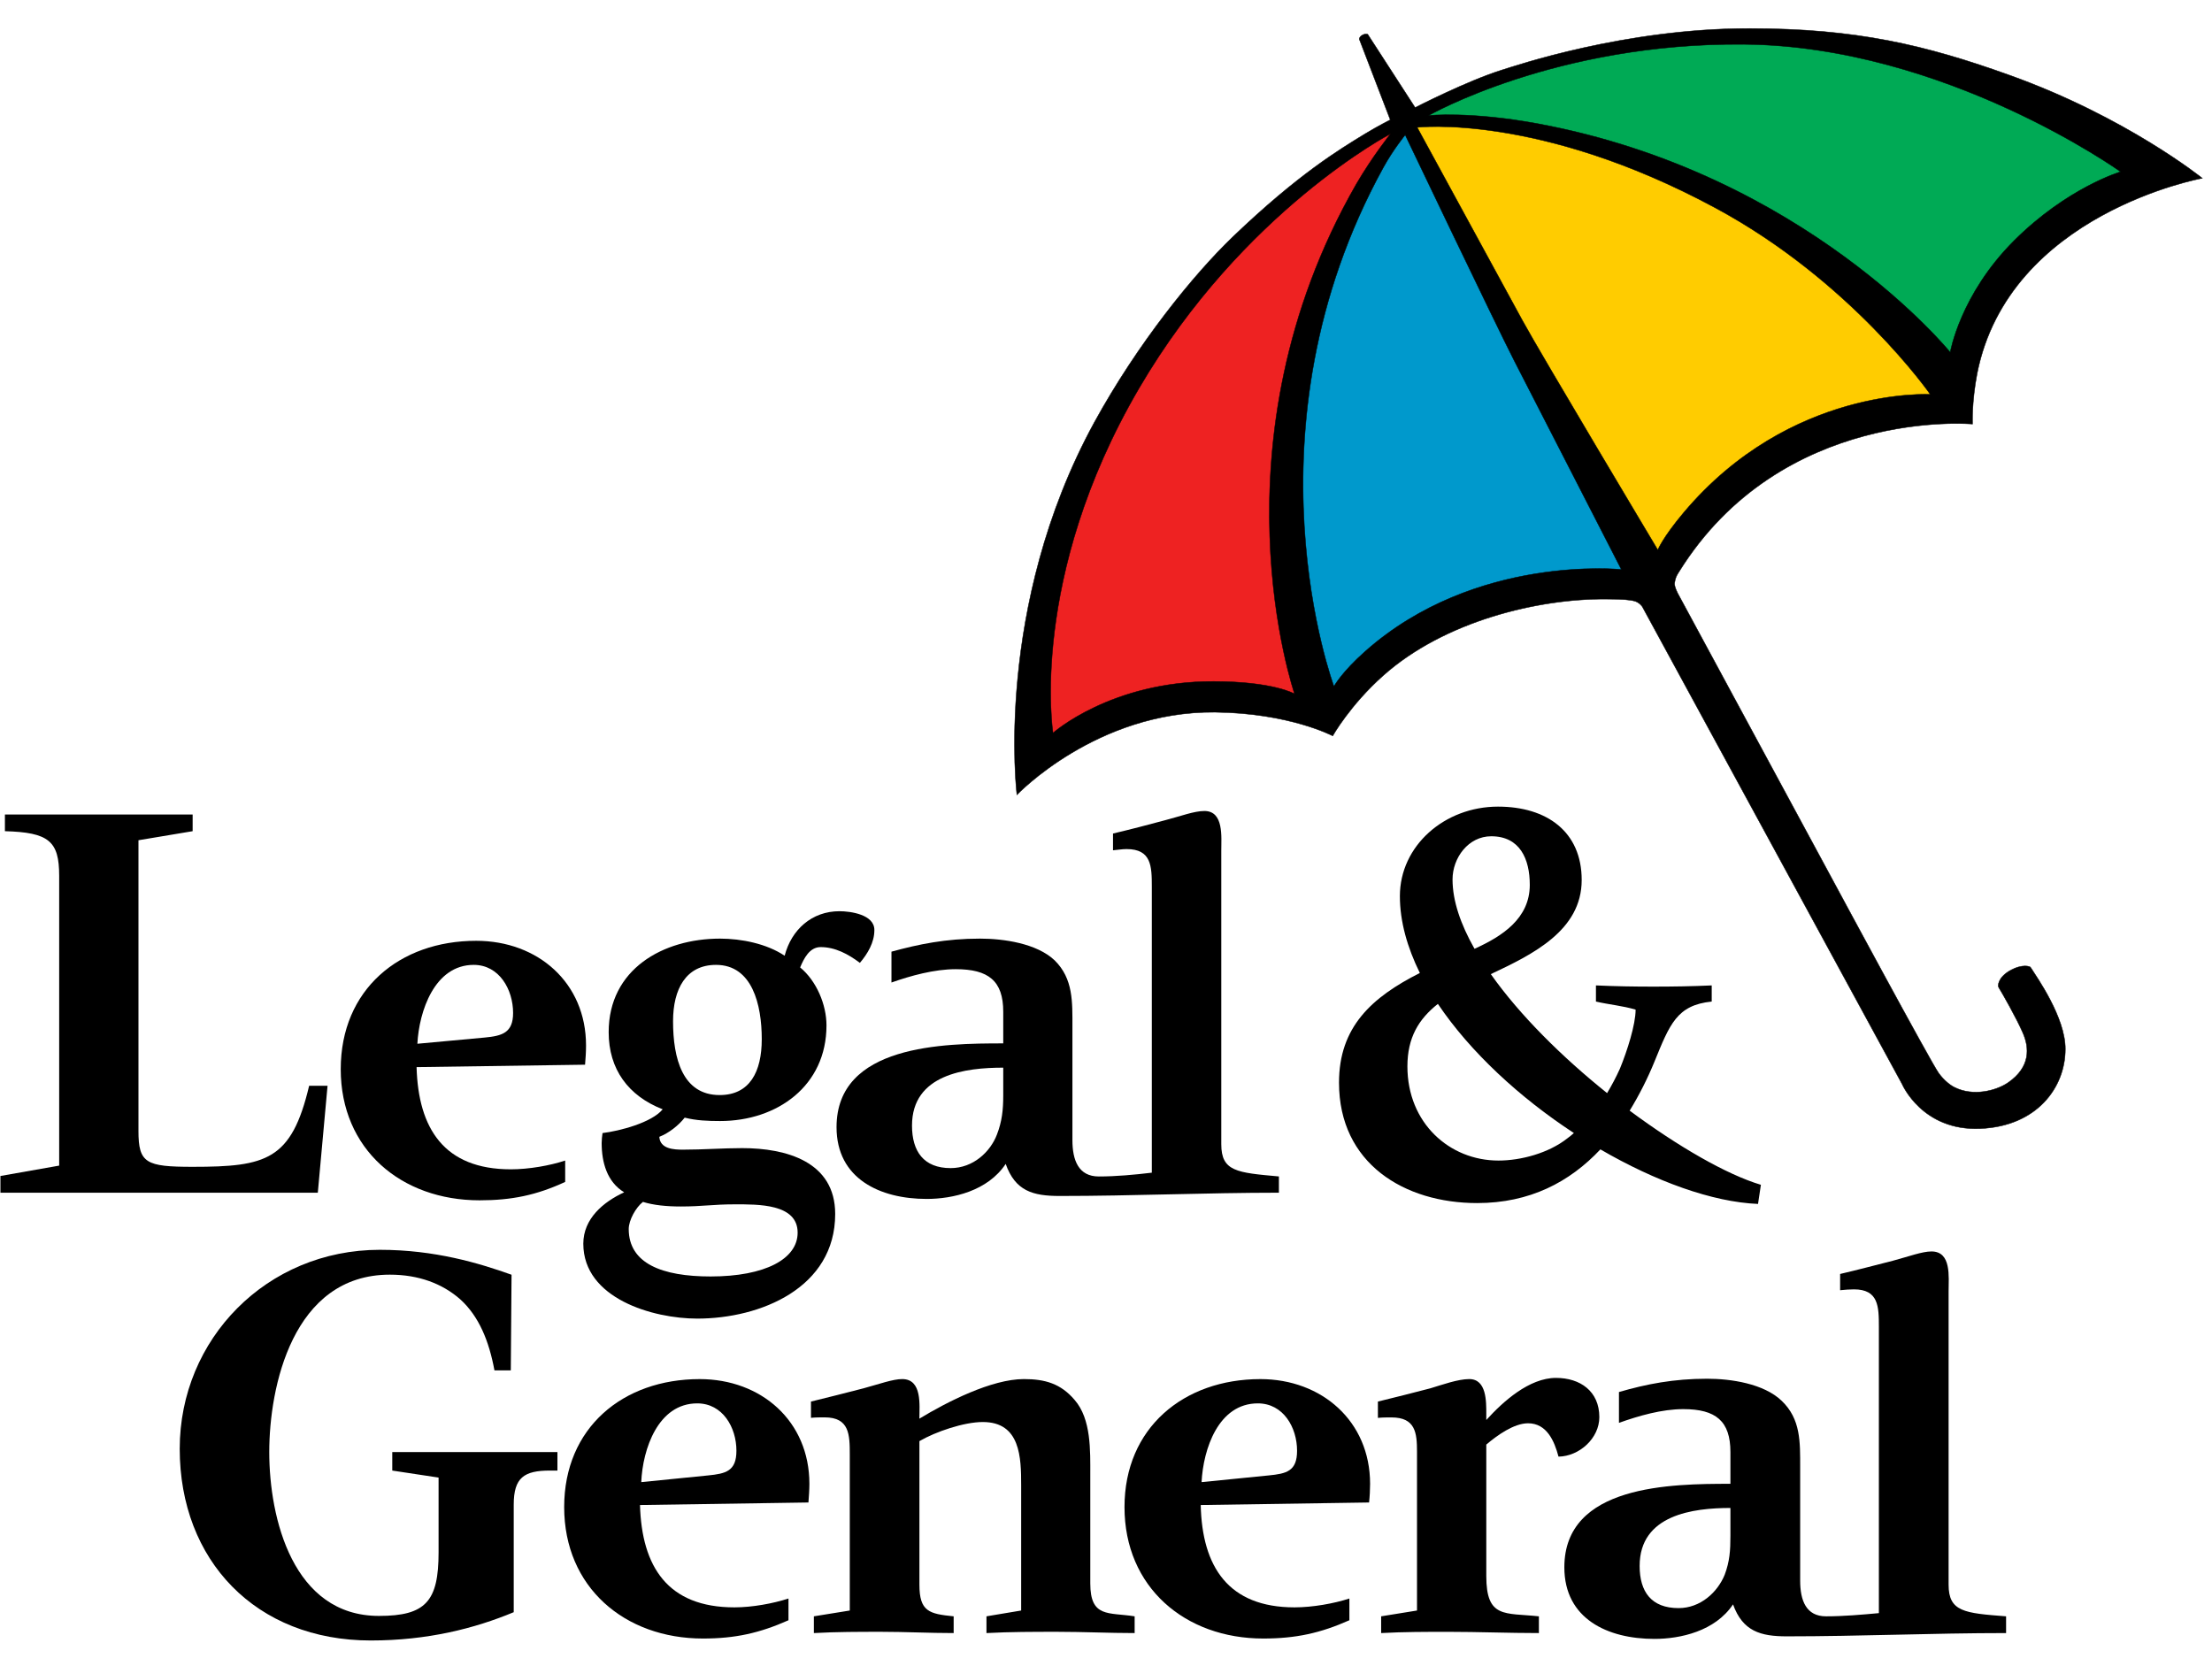<svg width="77" height="58" viewBox="0 0 77 58" fill="none" xmlns="http://www.w3.org/2000/svg">
<path d="M49.662 3.904C49.606 3.935 49.58 4.003 49.599 4.063C49.619 4.123 49.679 4.163 49.743 4.155C49.758 4.154 51.178 4.008 53.513 4.439C62.664 6.141 67.733 12.288 67.784 12.349C67.817 12.391 67.871 12.409 67.923 12.395C67.974 12.382 68.013 12.339 68.022 12.287C68.024 12.268 68.379 10.302 70.206 8.477C72.014 6.669 73.842 6.114 73.859 6.108C73.91 6.094 73.947 6.052 73.955 6.001C73.964 5.951 73.943 5.899 73.901 5.868C73.839 5.824 67.687 1.471 60.72 1.406C54.206 1.343 49.706 3.878 49.662 3.904Z" fill="#00AA55"/>
<path d="M49.315 4.299C49.27 4.305 49.232 4.331 49.211 4.371C49.191 4.411 49.191 4.459 49.213 4.498L52.878 11.221C53.505 12.373 57.553 19.146 57.594 19.215C57.62 19.259 57.669 19.285 57.723 19.28C57.773 19.276 57.817 19.242 57.837 19.194C57.839 19.19 58.003 18.775 58.722 17.922C62.335 13.641 67.139 13.864 67.187 13.866C67.238 13.869 67.289 13.843 67.314 13.798C67.339 13.753 67.335 13.696 67.305 13.653C67.279 13.614 64.49 9.65 59.768 7.114C53.673 3.83 49.359 4.293 49.315 4.299Z" fill="#FFCC00"/>
<path d="M48.812 4.612C48.794 4.632 48.383 5.134 48.032 5.768C43.02 14.888 46.276 23.853 46.309 23.943C46.327 23.993 46.373 24.027 46.426 24.03C46.479 24.034 46.53 24.005 46.556 23.96C46.558 23.955 46.824 23.474 47.623 22.767C51.353 19.466 56.377 19.953 56.427 19.959C56.476 19.964 56.525 19.942 56.553 19.901C56.581 19.86 56.584 19.807 56.561 19.762L52.836 12.499C52.181 11.223 49.069 4.704 49.037 4.638C49.018 4.597 48.978 4.568 48.933 4.562C48.887 4.557 48.841 4.577 48.812 4.612Z" fill="#0099CC"/>
<path d="M48.343 4.537C48.292 4.565 43.125 7.307 39.533 13.447C35.696 20.011 36.513 25.483 36.522 25.537C36.531 25.587 36.563 25.627 36.61 25.643C36.656 25.66 36.708 25.65 36.746 25.617C36.765 25.6 38.776 23.847 42.25 23.857C44.261 23.86 44.987 24.268 44.996 24.273C45.045 24.301 45.106 24.297 45.151 24.26C45.181 24.233 45.199 24.195 45.199 24.155C45.199 24.141 45.197 24.127 45.191 24.112C45.175 24.066 44.333 21.553 44.333 17.87C44.333 14.672 44.968 10.593 47.327 6.48C47.867 5.548 48.506 4.75 48.511 4.741C48.531 4.717 48.541 4.687 48.541 4.658C48.541 4.627 48.531 4.596 48.509 4.571C48.469 4.522 48.401 4.508 48.343 4.537Z" fill="#EE2222"/>
<path d="M61.297 41.245C60.103 40.887 58.422 39.918 56.729 38.664C57.054 38.132 57.348 37.556 57.591 36.961C58.125 35.653 58.372 34.989 59.585 34.866V34.304C58.926 34.335 58.241 34.346 57.549 34.346C56.89 34.346 56.224 34.335 55.555 34.304V34.866C56.008 34.972 56.486 35.012 56.936 35.147C56.936 35.668 56.643 36.586 56.388 37.206C56.253 37.504 56.104 37.785 55.943 38.053C54.391 36.809 52.908 35.347 51.895 33.911C53.354 33.224 55.059 32.392 55.059 30.634C55.059 28.952 53.845 28.08 52.146 28.08C50.287 28.08 48.73 29.441 48.73 31.196C48.73 32.079 48.988 32.983 49.425 33.871C47.745 34.719 46.611 35.754 46.611 37.688C46.611 40.505 48.886 41.881 51.42 41.881C53.251 41.881 54.639 41.151 55.71 40.012C57.622 41.123 59.604 41.846 61.197 41.911L61.297 41.245ZM51.91 29.112C52.912 29.112 53.252 29.908 53.252 30.803C53.252 31.978 52.285 32.597 51.328 33.029C50.845 32.178 50.563 31.36 50.563 30.615C50.563 29.863 51.113 29.112 51.91 29.112ZM54.554 39.632C53.904 40.143 52.943 40.401 52.162 40.401C50.459 40.401 48.992 39.098 48.992 37.123C48.992 36.122 49.383 35.477 50.053 34.947C51.185 36.629 52.911 38.216 54.787 39.443C54.714 39.512 54.634 39.572 54.554 39.632Z" fill="black"/>
<path d="M54.252 50.708C54.109 50.168 53.845 49.547 53.192 49.547C52.699 49.547 52.115 49.968 51.738 50.288V54.863C51.738 56.347 52.38 56.14 53.569 56.267V56.85C52.524 56.85 51.457 56.807 50.42 56.807C49.638 56.807 48.864 56.807 48.078 56.85V56.267L49.326 56.065V50.533C49.326 49.882 49.272 49.343 48.439 49.343C48.278 49.343 48.125 49.343 47.965 49.359V48.791C48.572 48.646 49.182 48.486 49.79 48.33C50.201 48.207 50.749 48.008 51.145 48.008C51.751 48.008 51.738 48.791 51.738 49.228V49.433C52.319 48.791 53.232 47.967 54.164 47.967C55.007 47.967 55.673 48.432 55.673 49.332C55.673 50.069 54.979 50.696 54.252 50.708Z" fill="black"/>
<path d="M36.807 56.806C35.984 56.806 35.157 56.806 34.339 56.85V56.267L35.547 56.065V51.71C35.547 50.737 35.522 49.503 34.212 49.503C33.556 49.503 32.57 49.839 32.005 50.168V55.164C32.005 56.098 32.339 56.182 33.197 56.267V56.85C32.356 56.85 31.511 56.806 30.686 56.806C29.897 56.806 29.116 56.806 28.331 56.85V56.267L29.581 56.065V50.636C29.581 49.942 29.569 49.341 28.706 49.341C28.545 49.341 28.388 49.341 28.23 49.357V48.791C28.838 48.645 29.447 48.486 30.058 48.33C30.61 48.181 31.078 48.008 31.406 48.008C32.109 48.008 32.004 48.922 32.004 49.386C32.96 48.806 34.515 48.008 35.642 48.008C36.376 48.008 36.923 48.164 37.407 48.733C37.99 49.4 37.953 50.504 37.953 51.349V55.12C37.953 56.324 38.584 56.123 39.497 56.267V56.85C38.613 56.85 37.708 56.806 36.807 56.806Z" fill="black"/>
<path d="M11.063 41.521H0.015V40.938L2.06 40.577V30.485C2.06 29.282 1.701 28.977 0.171 28.935V28.354H6.706V28.935L4.82 29.25V39.372C4.82 40.491 5.079 40.619 6.706 40.619C9.277 40.619 10.148 40.388 10.761 37.798H11.402L11.063 41.521Z" fill="black"/>
<path d="M19.143 51.193C18.244 51.193 17.883 51.437 17.883 52.379V56.123C16.529 56.687 14.89 57.108 12.904 57.108C8.909 57.108 6.256 54.325 6.256 50.434C6.256 46.615 9.285 43.508 13.221 43.508C15.138 43.508 16.676 43.972 17.807 44.376L17.781 47.706H17.212C17.024 46.688 16.676 45.828 16.026 45.236C15.401 44.684 14.573 44.373 13.571 44.373C10.179 44.373 9.373 48.295 9.373 50.548C9.373 52.859 10.199 56.253 13.192 56.253C14.82 56.253 15.267 55.743 15.267 54.042V51.437L13.655 51.193V50.548H19.404V51.193H19.143Z" fill="black"/>
<path d="M62.198 56.964C61.283 56.964 60.663 56.786 60.327 55.851C59.704 56.786 58.49 57.053 57.591 57.053C55.965 57.053 54.455 56.357 54.455 54.56C54.455 51.683 58.186 51.654 60.236 51.654V50.547C60.236 49.472 59.731 49.054 58.595 49.054C57.853 49.054 57.044 49.286 56.356 49.532V48.459C57.312 48.182 58.258 47.996 59.425 47.996C60.252 47.996 61.398 48.165 62.021 48.765C62.687 49.401 62.664 50.202 62.664 51.074V55.024C62.664 55.717 62.871 56.267 63.565 56.267C64.173 56.267 64.813 56.21 65.404 56.156V46.192C65.404 45.484 65.393 44.885 64.537 44.885C64.38 44.885 64.222 44.898 64.055 44.915V44.349C64.664 44.208 65.275 44.044 65.889 43.889C66.44 43.742 66.909 43.565 67.235 43.565C67.936 43.565 67.831 44.451 67.831 44.947V55.165C67.831 56.109 68.381 56.156 69.832 56.267V56.85C67.276 56.85 64.753 56.964 62.198 56.964ZM60.236 52.495C58.945 52.495 57.076 52.727 57.076 54.513C57.076 55.415 57.486 55.981 58.431 55.981C59.195 55.981 59.789 55.428 60.037 54.819C60.211 54.354 60.236 53.976 60.236 53.468V52.495Z" fill="black"/>
<path d="M36.887 41.634C35.953 41.634 35.342 41.461 35.008 40.518C34.383 41.461 33.168 41.737 32.257 41.737C30.641 41.737 29.12 41.039 29.12 39.239C29.12 36.362 32.858 36.322 34.923 36.322V35.218C34.923 34.143 34.406 33.739 33.269 33.739C32.525 33.739 31.702 33.966 31.032 34.203V33.129C31.993 32.867 32.92 32.675 34.116 32.675C34.924 32.675 36.085 32.836 36.713 33.432C37.364 34.073 37.331 34.884 37.331 35.757V39.691C37.331 40.387 37.541 40.955 38.249 40.955C38.848 40.955 39.485 40.896 40.095 40.823V30.862C40.095 30.149 40.078 29.558 39.216 29.558C39.059 29.558 38.902 29.588 38.744 29.6V29.017C39.353 28.873 39.963 28.714 40.558 28.553C41.109 28.41 41.57 28.232 41.925 28.232C42.606 28.232 42.513 29.134 42.513 29.611V39.832C42.513 40.781 43.054 40.822 44.519 40.954V41.52C41.949 41.521 39.437 41.634 36.887 41.634ZM34.923 37.167C33.615 37.167 31.747 37.395 31.747 39.184C31.747 40.081 32.154 40.664 33.092 40.664C33.876 40.664 34.477 40.097 34.706 39.489C34.878 39.039 34.923 38.644 34.923 38.136V37.167Z" fill="black"/>
<path d="M47.658 52.304L41.797 52.393C41.846 54.543 42.757 55.955 45.064 55.955C45.69 55.955 46.435 55.822 46.972 55.647V56.404C45.967 56.85 45.113 57.04 43.974 57.04C41.251 57.04 39.144 55.255 39.144 52.464C39.144 49.706 41.204 48.009 43.875 48.009C46.008 48.009 47.693 49.473 47.693 51.654C47.693 51.856 47.681 52.092 47.658 52.304ZM43.785 48.854C42.41 48.854 41.885 50.447 41.827 51.595L44.165 51.362C44.778 51.301 45.151 51.219 45.151 50.504C45.151 49.692 44.674 48.854 43.785 48.854Z" fill="black"/>
<path d="M29.933 33.519C29.525 33.213 29.073 32.97 28.566 32.97C28.176 32.97 27.982 33.373 27.853 33.678C28.421 34.144 28.77 34.972 28.77 35.696C28.77 37.799 27.056 39.025 25.067 39.025C24.651 39.025 24.243 39.01 23.834 38.907C23.616 39.184 23.282 39.444 22.951 39.575C22.977 39.999 23.457 40.022 23.775 40.022C24.471 40.022 25.157 39.968 25.836 39.968C27.361 39.968 29.073 40.434 29.073 42.261C29.073 44.832 26.475 45.903 24.271 45.903C22.732 45.903 20.305 45.205 20.305 43.295C20.305 42.423 21.003 41.841 21.727 41.506C21.13 41.145 20.944 40.461 20.944 39.793C20.944 39.674 20.958 39.564 20.974 39.444C21.569 39.372 22.687 39.082 23.068 38.617C21.87 38.15 21.188 37.222 21.188 35.931C21.188 33.739 23.078 32.675 25.066 32.675C25.809 32.675 26.69 32.852 27.314 33.271C27.549 32.362 28.261 31.721 29.221 31.721C29.611 31.721 30.437 31.837 30.437 32.374C30.439 32.807 30.203 33.201 29.933 33.519ZM24.924 33.589C23.878 33.589 23.429 34.432 23.429 35.551C23.429 36.847 23.76 38.121 25.051 38.121C26.1 38.121 26.517 37.309 26.517 36.177C26.517 34.971 26.186 33.589 24.924 33.589ZM25.573 41.925C24.818 41.925 24.453 42 23.701 42C23.204 42 22.746 41.955 22.381 41.84C22.134 42.03 21.886 42.477 21.886 42.784C21.886 43.986 23.051 44.436 24.736 44.436C26.633 44.436 27.766 43.826 27.766 42.911C27.767 41.9 26.388 41.925 25.573 41.925Z" fill="black"/>
<path d="M20.366 37.064L14.501 37.148C14.56 39.285 15.459 40.706 17.782 40.706C18.41 40.706 19.139 40.577 19.674 40.401V41.145C18.674 41.607 17.809 41.785 16.694 41.785C13.964 41.785 11.861 40.011 11.861 37.221C11.861 34.447 13.907 32.751 16.575 32.751C18.728 32.751 20.4 34.215 20.4 36.393C20.401 36.614 20.384 36.846 20.366 37.064ZM16.49 33.589C15.128 33.589 14.587 35.203 14.529 36.335L16.872 36.119C17.478 36.061 17.861 35.956 17.861 35.262C17.86 34.447 17.38 33.589 16.49 33.589Z" fill="black"/>
<path d="M28.142 52.304L22.278 52.393C22.341 54.543 23.241 55.955 25.566 55.955C26.185 55.955 26.907 55.822 27.447 55.647V56.404C26.442 56.85 25.595 57.04 24.47 57.04C21.742 57.04 19.639 55.255 19.639 52.464C19.639 49.706 21.678 48.009 24.357 48.009C26.5 48.009 28.175 49.473 28.175 51.654C28.175 51.856 28.158 52.092 28.142 52.304ZM24.271 48.854C22.906 48.854 22.371 50.447 22.322 51.595L24.651 51.362C25.256 51.301 25.635 51.219 25.635 50.504C25.636 49.692 25.157 48.854 24.271 48.854Z" fill="black"/>
<path d="M70.667 33.659C70.667 33.659 70.42 33.527 69.942 33.803C69.518 34.063 69.561 34.338 69.561 34.338C69.561 34.338 69.58 34.377 69.58 34.382C69.702 34.578 70.2 35.453 70.416 35.955C70.642 36.468 70.694 37.141 69.902 37.689C69.478 37.978 68.681 38.175 68.041 37.854C67.894 37.784 67.672 37.615 67.484 37.355C67.211 36.976 63.903 30.834 63.903 30.834L58.407 20.664C58.407 20.664 58.275 20.414 58.292 20.296C58.321 20.099 58.372 20.021 58.44 19.915C62.012 14.159 68.663 14.762 68.663 14.762C68.663 14.762 68.63 14.018 68.823 13.007C69.925 7.425 76.663 6.205 76.663 6.205C76.663 6.205 74.027 4.079 69.967 2.623C67.011 1.56 64.606 0.994 60.899 0.992C56.544 0.989 52.72 2.303 52.276 2.439C51.065 2.818 49.261 3.745 49.261 3.745L47.612 1.196C47.612 1.196 47.549 1.156 47.427 1.22C47.319 1.278 47.316 1.36 47.316 1.36L48.396 4.172C48.396 4.172 48.006 4.365 47.522 4.657C46.628 5.203 45.19 6.066 42.919 8.241C41.55 9.556 39.602 11.954 38.091 14.709C34.576 21.141 35.399 27.669 35.399 27.669C35.399 27.669 38.166 24.755 42.291 24.793C44.885 24.821 46.392 25.617 46.392 25.617C46.392 25.617 46.993 24.547 48.15 23.517C50.267 21.629 53.523 20.835 55.925 20.855C56.462 20.857 56.742 20.876 56.924 20.932C57.075 20.983 57.167 21.116 57.167 21.116L66.213 37.739C66.213 37.739 66.91 39.376 68.933 39.288C70.902 39.207 71.893 37.858 71.893 36.525C71.901 35.418 70.891 34.005 70.695 33.691L70.667 33.659ZM60.719 1.543C67.721 1.608 73.82 5.979 73.82 5.979C73.82 5.979 71.967 6.525 70.108 8.381C68.226 10.262 67.888 12.265 67.888 12.265C67.888 12.265 62.848 6.038 53.537 4.307C51.152 3.866 49.728 4.022 49.728 4.022C49.728 4.022 54.166 1.478 60.719 1.543ZM42.251 23.722C38.678 23.712 36.655 25.517 36.655 25.517C36.655 25.517 35.793 20.112 39.65 13.516C43.264 7.338 48.406 4.657 48.406 4.657C48.406 4.657 47.764 5.46 47.21 6.414C42.043 15.425 45.065 24.156 45.065 24.156C45.065 24.156 44.34 23.726 42.251 23.722ZM47.533 22.666C46.7 23.401 46.435 23.896 46.435 23.896C46.435 23.896 43.111 15.005 48.152 5.834C48.498 5.204 48.915 4.697 48.915 4.697C48.915 4.697 52.052 11.268 52.714 12.562C53.381 13.86 56.44 19.825 56.44 19.825C56.44 19.825 51.354 19.285 47.533 22.666ZM52.996 11.157C52.719 10.646 49.332 4.434 49.332 4.434C49.332 4.434 53.579 3.931 59.705 7.232C64.452 9.784 67.195 13.73 67.195 13.73C67.195 13.73 62.321 13.447 58.617 17.836C57.869 18.724 57.709 19.145 57.709 19.145C57.709 19.145 53.63 12.32 52.996 11.157Z" fill="black"/>
<path d="M70.667 33.659C70.667 33.659 70.42 33.527 69.942 33.803C69.518 34.063 69.561 34.338 69.561 34.338C69.561 34.338 69.58 34.377 69.58 34.382C69.702 34.578 70.2 35.453 70.416 35.955C70.642 36.468 70.694 37.141 69.902 37.689C69.478 37.978 68.681 38.175 68.041 37.854C67.894 37.784 67.672 37.615 67.484 37.355C67.211 36.976 63.903 30.834 63.903 30.834L58.407 20.664C58.407 20.664 58.275 20.414 58.292 20.296C58.321 20.099 58.372 20.021 58.44 19.915C62.012 14.159 68.663 14.762 68.663 14.762C68.663 14.762 68.63 14.018 68.823 13.007C69.925 7.425 76.663 6.205 76.663 6.205C76.663 6.205 74.027 4.079 69.967 2.623C67.011 1.56 64.606 0.994 60.899 0.992C56.544 0.989 52.72 2.303 52.276 2.439C51.065 2.818 49.261 3.745 49.261 3.745L47.612 1.196C47.612 1.196 47.549 1.156 47.427 1.22C47.319 1.278 47.316 1.36 47.316 1.36L48.396 4.172C48.396 4.172 48.006 4.365 47.522 4.657C46.628 5.203 45.19 6.066 42.919 8.241C41.55 9.556 39.602 11.954 38.091 14.709C34.576 21.141 35.399 27.669 35.399 27.669C35.399 27.669 38.166 24.755 42.291 24.793C44.885 24.821 46.392 25.617 46.392 25.617C46.392 25.617 46.993 24.547 48.15 23.517C50.267 21.629 53.523 20.835 55.925 20.855C56.462 20.857 56.742 20.876 56.924 20.932C57.075 20.983 57.167 21.116 57.167 21.116L66.213 37.739C66.213 37.739 66.91 39.376 68.933 39.288C70.902 39.207 71.893 37.858 71.893 36.525C71.901 35.418 70.891 34.005 70.695 33.691L70.667 33.659ZM60.719 1.543C67.721 1.608 73.82 5.979 73.82 5.979C73.82 5.979 71.967 6.525 70.108 8.381C68.226 10.262 67.888 12.265 67.888 12.265C67.888 12.265 62.848 6.038 53.537 4.307C51.152 3.866 49.728 4.022 49.728 4.022C49.728 4.022 54.166 1.478 60.719 1.543ZM42.251 23.722C38.678 23.712 36.655 25.517 36.655 25.517C36.655 25.517 35.793 20.112 39.65 13.516C43.264 7.338 48.406 4.657 48.406 4.657C48.406 4.657 47.764 5.46 47.21 6.414C42.043 15.425 45.065 24.156 45.065 24.156C45.065 24.156 44.34 23.726 42.251 23.722ZM47.533 22.666C46.7 23.401 46.435 23.896 46.435 23.896C46.435 23.896 43.111 15.005 48.152 5.834C48.498 5.204 48.915 4.697 48.915 4.697C48.915 4.697 52.052 11.268 52.714 12.562C53.381 13.86 56.44 19.825 56.44 19.825C56.44 19.825 51.354 19.285 47.533 22.666ZM52.996 11.157C52.719 10.646 49.332 4.434 49.332 4.434C49.332 4.434 53.579 3.931 59.705 7.232C64.452 9.784 67.195 13.73 67.195 13.73C67.195 13.73 62.321 13.447 58.617 17.836C57.869 18.724 57.709 19.145 57.709 19.145C57.709 19.145 53.63 12.32 52.996 11.157Z" stroke="black" stroke-width="0.015"/>
</svg>
